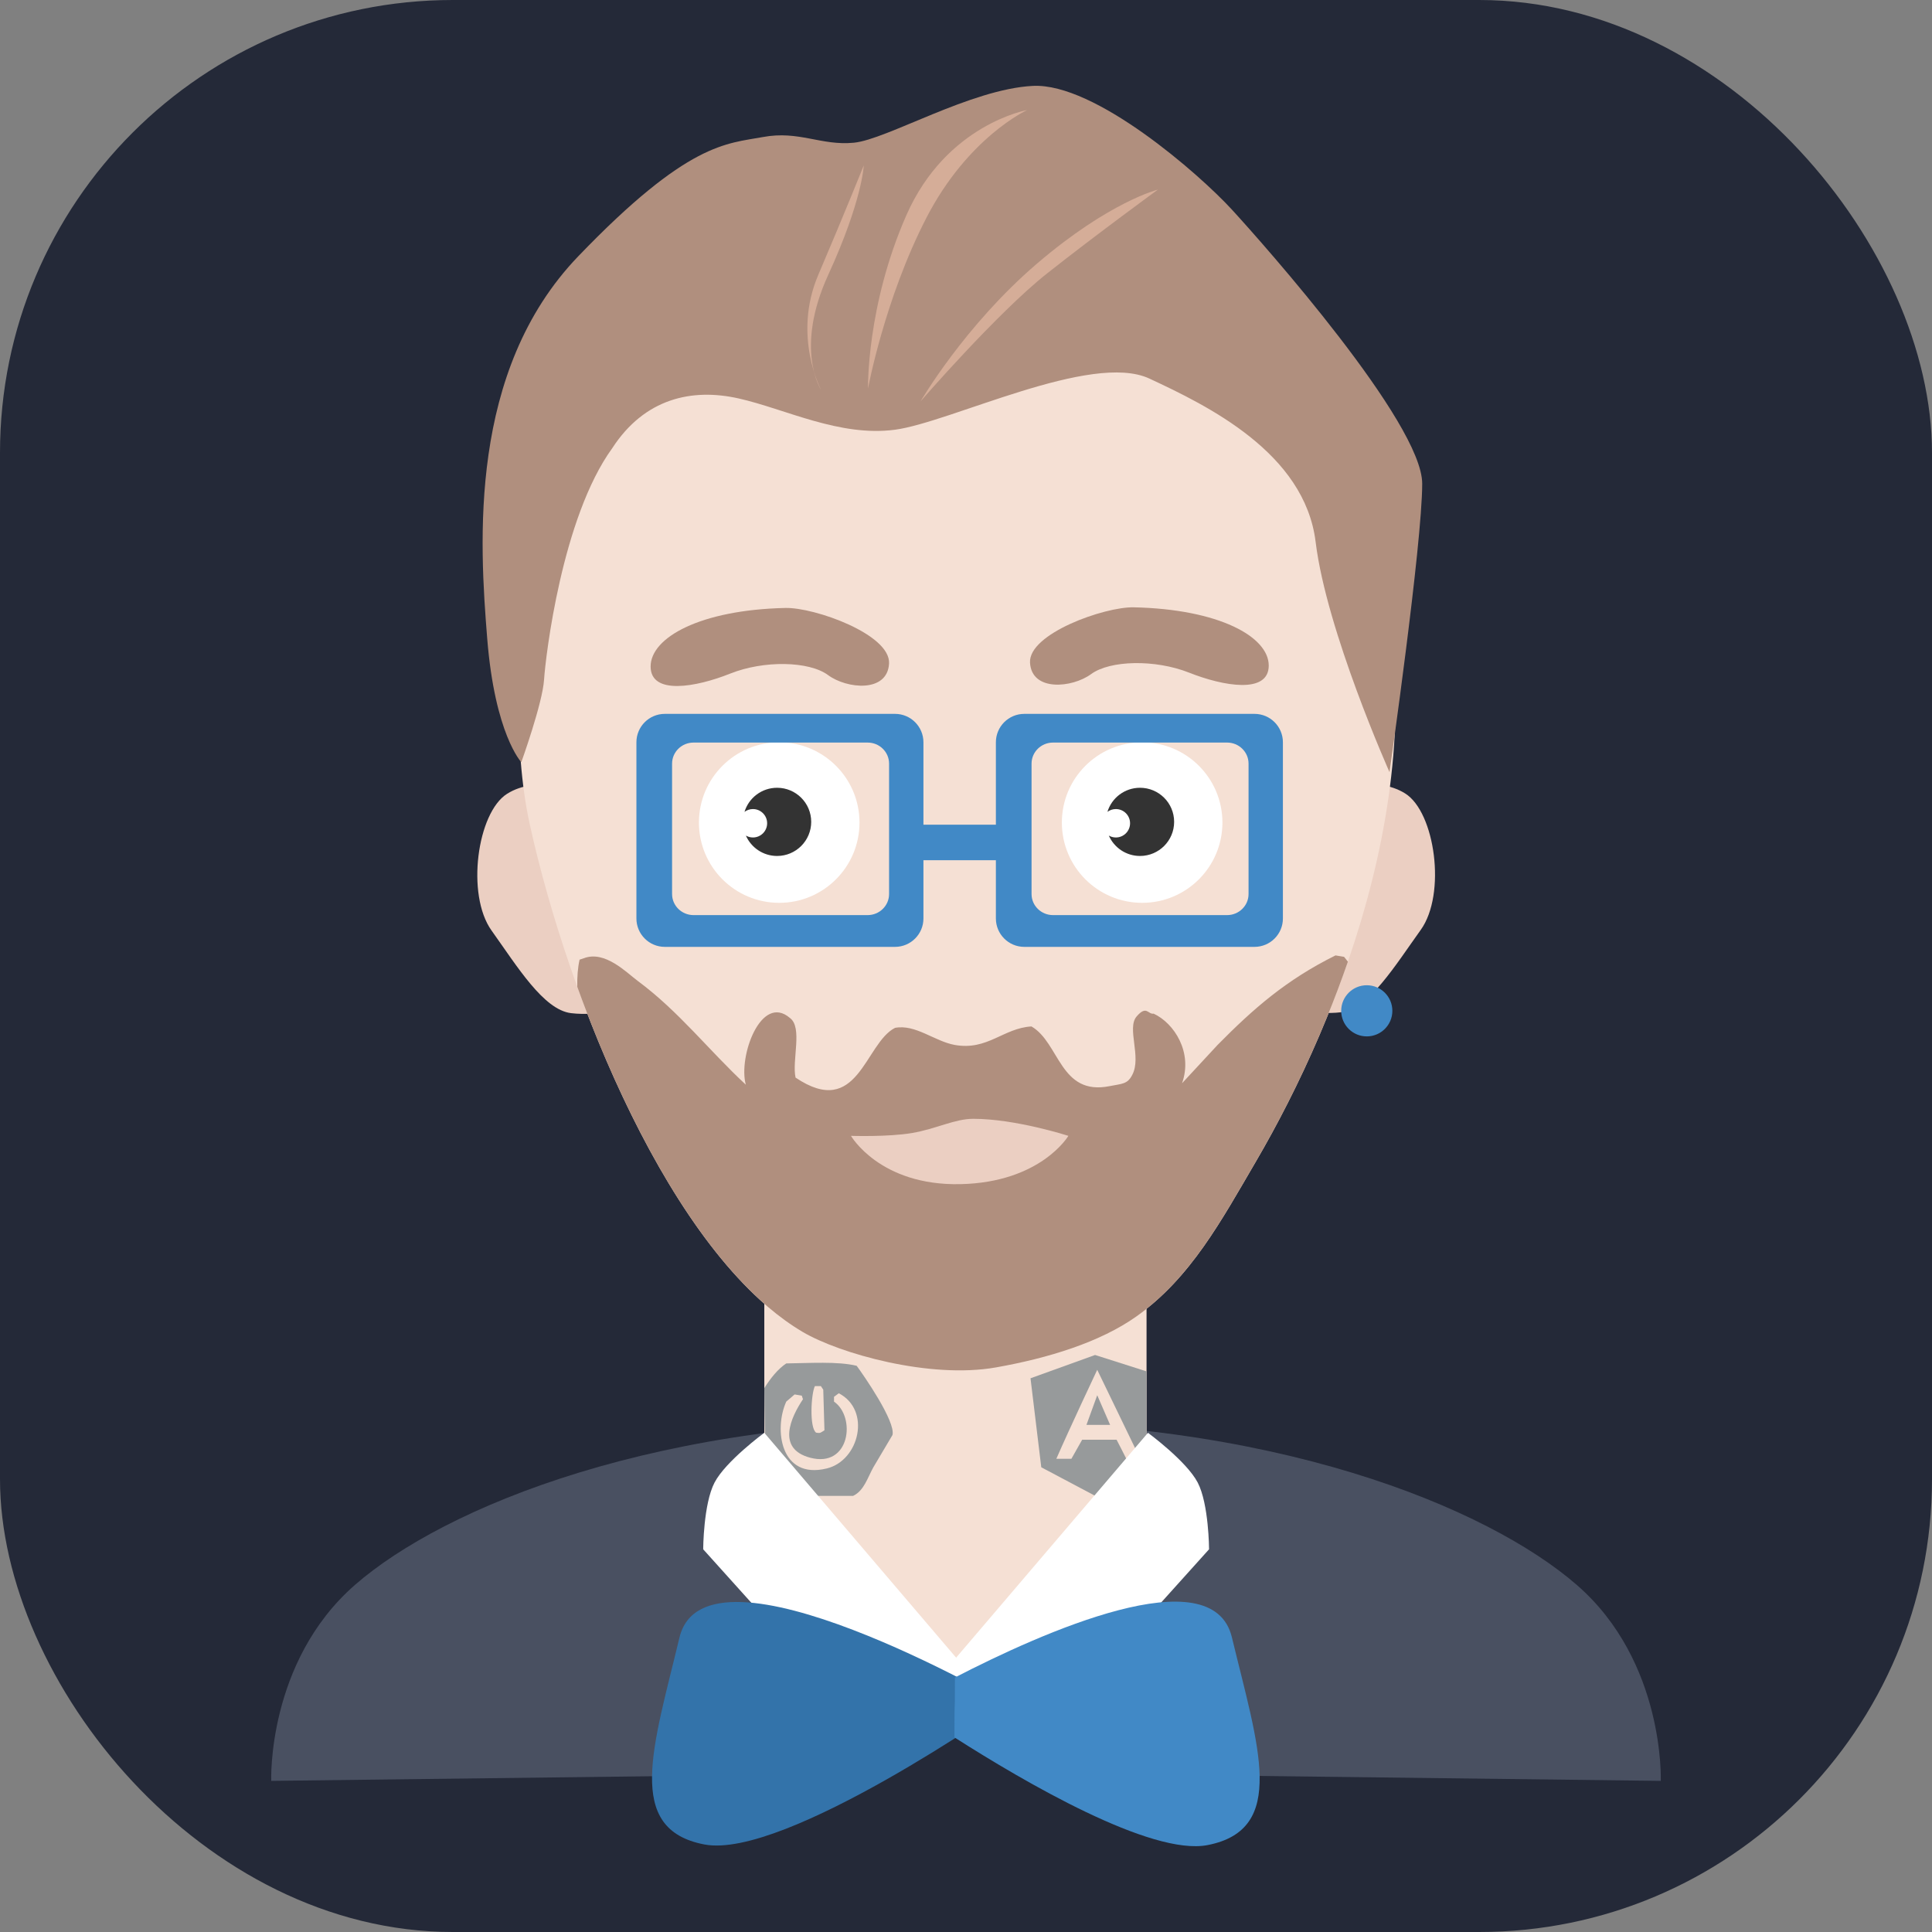 <?xml version="1.0" encoding="UTF-8" standalone="no" ?>
<!DOCTYPE svg PUBLIC "-//W3C//DTD SVG 1.1//EN" "http://www.w3.org/Graphics/SVG/1.1/DTD/svg11.dtd">
<svg xmlns="http://www.w3.org/2000/svg" xmlns:xlink="http://www.w3.org/1999/xlink" version="1.1" width="256" height="256" viewBox="0 0 256 256" xml:space="preserve">
<rect x="0" y="0" width="256" height="256" fill="#808080" stroke="none"/>
<rect width="256" height="256" rx="60" fill="#242938"/>

<g transform="matrix(0.458 0 0 0.458 128 128)" id="itKEusFoWg5J7p9a8dLCu"  >
<g style=""   >
		<g transform="matrix(1 0 0 1 83.05 183.801)" id="L-rnIUPqlgGFTV9CteTRk"  >
<path style="stroke: none; stroke-width: 1; stroke-dasharray: none; stroke-linecap: butt; stroke-dashoffset: 0; stroke-linejoin: miter; stroke-miterlimit: 4; fill: rgb(73,80,97); fill-rule: evenodd; opacity: 1;"  transform=" translate(-284.068, -438.45)" d="M 402.025 490.403 C 402.025 490.403 403.3 455.985 377.776 433.755 C 352.253 411.524 289.855 385.175 198.992 386.548 C 108.13 387.921 234.338 488.351 234.338 488.351 L 402.025 490.403 z" stroke-linecap="round" />
</g>
		<g transform="matrix(1 0 0 1 -83.02 183.731)" id="jOMKm1rrIY0A7LKHKXR7L"  >
<path style="stroke: none; stroke-width: 1; stroke-dasharray: none; stroke-linecap: butt; stroke-dashoffset: 0; stroke-linejoin: miter; stroke-miterlimit: 4; fill: rgb(73,80,97); fill-rule: evenodd; opacity: 1;"  transform=" translate(-117.998, -438.38)" d="M 0.011 490.403 C 0.011 490.403 -1.264 455.939 24.266 433.679 C 49.796 411.418 112.209 385.034 203.094 386.408 C 293.979 387.782 167.739 488.348 167.739 488.348 C 167.739 488.348 110.943 489.044 63.451 489.626 C 29.329 490.043 0.011 490.403 0.011 490.403 z" stroke-linecap="round" />
</g>
		<g transform="matrix(1 0 0 1 -119.192 -19.313)" id="KpLNDg9k2eXPNHVRFq9_2"  >
<path style="stroke: none; stroke-width: 1; stroke-dasharray: none; stroke-linecap: butt; stroke-dashoffset: 0; stroke-linejoin: miter; stroke-miterlimit: 4; fill: rgb(235,207,194); fill-rule: evenodd; opacity: 1;"  transform=" translate(-81.826, -235.335)" d="M 88.405 203.989 C 88.405 203.989 76.942 199.381 68.272 204.813 C 59.602 210.245 56.331 233.999 63.752 244.383 C 71.174 254.766 78.783 267.32 86.761 268.29 C 94.74 269.259 104.018 266.641 104.018 266.641 L 100.731 234.903 L 88.405 203.989 z" stroke-linecap="round" />
</g>
		<g transform="matrix(1 0 0 1 113.489 -19.486)" id="KmPyx4xyWo6r_vun1GI-n"  >
<path style="stroke: none; stroke-width: 1; stroke-dasharray: none; stroke-linecap: butt; stroke-dashoffset: 0; stroke-linejoin: miter; stroke-miterlimit: 4; fill: rgb(235,207,194); fill-rule: evenodd; opacity: 1;"  transform=" translate(-314.507, -235.162)" d="M 307.924 203.903 C 307.924 203.903 319.393 199.308 328.068 204.725 C 336.743 210.142 340.016 233.831 332.59 244.185 C 325.164 254.54 317.551 267.059 309.568 268.026 C 301.585 268.993 292.302 266.382 292.302 266.382 L 295.591 234.731 L 307.924 203.903 z" stroke-linecap="round" />
</g>
		<g transform="matrix(1 0 0 1 115.951 12.966)" id="GFOchvnXi5Czcv-Kt0AIJ"  >
<path style="stroke: none; stroke-width: 1; stroke-dasharray: none; stroke-linecap: butt; stroke-dashoffset: 0; stroke-linejoin: miter; stroke-miterlimit: 4; fill: rgb(65,137,198); fill-rule: evenodd; opacity: 1;"  transform=" translate(-316.968, -267.615)" d="M 316.968 260.216 C 321.055 260.216 324.368 263.529 324.368 267.615 C 324.368 271.701 321.055 275.014 316.968 275.014 C 312.881 275.014 309.568 271.701 309.568 267.615 C 309.569 263.529 312.882 260.216 316.968 260.216 z" stroke-linecap="round" />
</g>
		<g transform="matrix(1 0 0 1 -3.059 147.691)" id="NQN_z6HlJhbV8UyvvsQ3u"  >
<path style="stroke: none; stroke-width: 1; stroke-dasharray: none; stroke-linecap: butt; stroke-dashoffset: 0; stroke-linejoin: miter; stroke-miterlimit: 4; fill: rgb(245,224,212); fill-rule: evenodd; opacity: 1;"  transform=" translate(-197.958, -402.34)" d="M 253.253 348.185 L 142.663 348.185 L 142.663 431.495 L 198.033 456.495 L 253.253 431.495 L 253.253 348.185 z" stroke-linecap="round" />
</g>
		<g transform="matrix(1 0 0 1 -2.548 -46.221)" id="fmcDIoJXCm-0Z_73FCHHF"  >
<path style="stroke: none; stroke-width: 1; stroke-dasharray: none; stroke-linecap: butt; stroke-dashoffset: 0; stroke-linejoin: miter; stroke-miterlimit: 4; fill: rgb(245,224,212); fill-rule: evenodd; opacity: 1;"  transform=" translate(-198.47, -208.428)" d="M 192.816 45.238 C 262.579 44.166 302.169 79.588 318.613 131.969 C 338.82 196.34 309.2 269.652 284.903 311.186 C 274.946 328.207 266.063 344.834 250.371 355.99 C 239.801 363.505 224.846 368.099 209.672 370.788 C 190.537 374.178 164.394 366.788 153.762 360.512 C 115.785 338.093 86.013 264.512 74.831 213.768 C 69.809 190.978 70.813 158.389 76.887 137.724 C 88.815 97.138 111.223 68.667 148.829 53.87 C 158.086 50.227 168.526 48.493 179.25 46.471 C 183.772 46.061 188.295 45.649 192.816 45.238 z" stroke-linecap="round" />
</g>
		<g transform="matrix(1 0 0 1 -54.039 -41.498)" id="fzZqxu1T_bwrDnh0WD_3T"  >
<path style="stroke: none; stroke-width: 1; stroke-dasharray: none; stroke-linecap: butt; stroke-dashoffset: 0; stroke-linejoin: miter; stroke-miterlimit: 4; fill: rgb(255,255,255); fill-rule: evenodd; opacity: 1;"  transform=" translate(-146.979, -213.151)" d="M 146.979 189.927 C 159.807 189.927 170.206 200.325 170.206 213.151 C 170.206 225.977 159.807 236.375 146.979 236.375 C 134.151 236.375 123.752 225.977 123.752 213.151 C 123.751 200.325 134.151 189.927 146.979 189.927 z" stroke-linecap="round" />
</g>
		<g transform="matrix(1 0 0 1 -54.434 -41.699)" id="uK9_OoSqg_tNTFrndyT7I"  >
<path style="stroke: none; stroke-width: 1; stroke-dasharray: none; stroke-linecap: butt; stroke-dashoffset: 0; stroke-linejoin: miter; stroke-miterlimit: 4; fill: rgb(51,51,51); fill-rule: evenodd; opacity: 1;"  transform=" translate(-146.583, -212.95)" d="M 156.233 212.945 C 156.233 218.395 151.813 222.815 146.363 222.815 C 142.323 222.815 138.853 220.385 137.333 216.915 C 137.933 217.265 138.633 217.465 139.373 217.465 C 141.643 217.465 143.483 215.625 143.483 213.355 C 143.483 211.085 141.643 209.245 139.373 209.245 C 138.463 209.245 137.623 209.545 136.933 210.055 C 138.163 206.015 141.923 203.085 146.363 203.085 C 151.813 203.085 156.233 207.495 156.233 212.945 z" stroke-linecap="round" />
</g>
		<g transform="matrix(1 0 0 1 50.961 -41.498)" id="q2byKfNc1Y5khIJq9VvQn"  >
<path style="stroke: none; stroke-width: 1; stroke-dasharray: none; stroke-linecap: butt; stroke-dashoffset: 0; stroke-linejoin: miter; stroke-miterlimit: 4; fill: rgb(255,255,255); fill-rule: evenodd; opacity: 1;"  transform=" translate(-251.979, -213.151)" d="M 251.979 189.927 C 264.807 189.927 275.206 200.325 275.206 213.151 C 275.206 225.977 264.807 236.375 251.979 236.375 C 239.151 236.375 228.752 225.977 228.752 213.151 C 228.751 200.325 239.151 189.927 251.979 189.927 z" stroke-linecap="round" />
</g>
		<g transform="matrix(1 0 0 1 50.566 -41.699)" id="rG4zIQoJYETbjqRS7jMMw"  >
<path style="stroke: none; stroke-width: 1; stroke-dasharray: none; stroke-linecap: butt; stroke-dashoffset: 0; stroke-linejoin: miter; stroke-miterlimit: 4; fill: rgb(51,51,51); fill-rule: evenodd; opacity: 1;"  transform=" translate(-251.583, -212.95)" d="M 261.233 212.945 C 261.233 218.395 256.813 222.815 251.363 222.815 C 247.323 222.815 243.853 220.385 242.333 216.915 C 242.933 217.265 243.633 217.465 244.373 217.465 C 246.643 217.465 248.483 215.625 248.483 213.355 C 248.483 211.085 246.643 209.245 244.373 209.245 C 243.463 209.245 242.623 209.545 241.933 210.055 C 243.163 206.015 246.923 203.085 251.363 203.085 C 256.813 203.085 261.233 207.495 261.233 212.945 z" stroke-linecap="round" />
</g>
		<g transform="matrix(1 0 0 1 -0.596 -35.742)" id="hX-XXNx0wCD5PQSrL-7PZ"  >
<path style="stroke: none; stroke-width: 1; stroke-dasharray: none; stroke-linecap: butt; stroke-dashoffset: 0; stroke-linejoin: miter; stroke-miterlimit: 4; fill: rgb(65,137,198); fill-rule: evenodd; opacity: 1;"  transform=" translate(-200.422, -218.906)" d="M 187.883 213.768 L 212.96 213.768 L 212.96 224.044 L 187.883 224.044 L 187.883 213.768 z" stroke-linecap="round" />
</g>
		<g transform="matrix(1 0 0 1 -53.834 -39.239)" id="vaN879gECKmpM6bRYKhUl"  >
<path style="stroke: none; stroke-width: 1; stroke-dasharray: none; stroke-linecap: butt; stroke-dashoffset: 0; stroke-linejoin: miter; stroke-miterlimit: 4; fill: rgb(65,137,198); fill-rule: evenodd; opacity: 1;"  transform=" translate(-147.183, -215.41)" d="M 180.483 181.705 L 113.883 181.705 C 109.343 181.705 105.663 185.385 105.663 189.925 L 105.663 240.895 C 105.663 245.435 109.343 249.115 113.883 249.115 L 180.483 249.115 C 185.023 249.115 188.703 245.435 188.703 240.895 L 188.703 189.925 C 188.703 185.385 185.023 181.705 180.483 181.705 z M 178.763 233.835 C 178.763 237.195 175.983 239.925 172.553 239.925 L 122.203 239.925 C 118.763 239.925 115.983 237.195 115.983 233.835 L 115.983 196.095 C 115.983 192.735 118.763 190.005 122.203 190.005 L 172.553 190.005 C 175.983 190.005 178.763 192.735 178.763 196.095 L 178.763 233.835 z" stroke-linecap="round" />
</g>
		<g transform="matrix(1 0 0 1 50.166 -39.239)" id="sMNgm50QLNUGmGhJ8UROu"  >
<path style="stroke: none; stroke-width: 1; stroke-dasharray: none; stroke-linecap: butt; stroke-dashoffset: 0; stroke-linejoin: miter; stroke-miterlimit: 4; fill: rgb(65,137,198); fill-rule: evenodd; opacity: 1;"  transform=" translate(-251.183, -215.41)" d="M 284.483 181.705 L 217.883 181.705 C 213.343 181.705 209.663 185.385 209.663 189.925 L 209.663 240.895 C 209.663 245.435 213.343 249.115 217.883 249.115 L 284.483 249.115 C 289.023 249.115 292.703 245.435 292.703 240.895 L 292.703 189.925 C 292.703 185.385 289.023 181.705 284.483 181.705 z M 282.763 233.835 C 282.763 237.195 279.983 239.925 276.553 239.925 L 226.203 239.925 C 222.763 239.925 219.983 237.195 219.983 233.835 L 219.983 196.095 C 219.983 192.735 222.763 190.005 226.203 190.005 L 276.553 190.005 C 279.983 190.005 282.763 192.735 282.763 196.095 L 282.763 233.835 z" stroke-linecap="round" />
</g>
		<g transform="matrix(1 0 0 1 -56.747 -92.299)" id="OAx_fc27H9YT2skt1292s"  >
<path style="stroke: none; stroke-width: 1; stroke-dasharray: none; stroke-linecap: butt; stroke-dashoffset: 0; stroke-linejoin: miter; stroke-miterlimit: 4; fill: rgb(176,143,126); fill-rule: evenodd; opacity: 1;"  transform=" translate(-144.271, -162.349)" d="M 148.783 151.061 C 124.085 151.601 109.775 159.635 109.775 167.998 C 109.775 176.362 122.926 173.99 132.77 170.064 C 142.613 166.138 155.642 166.443 161.102 170.477 C 166.562 174.511 178.266 175.642 178.758 167.172 C 179.25 158.702 157.203 150.878 148.783 151.061 z" stroke-linecap="round" />
</g>
		<g transform="matrix(1 0 0 1 53.049 -92.539)" id="cebF0ceQOjlchJ4pY7yvY"  >
<path style="stroke: none; stroke-width: 1; stroke-dasharray: none; stroke-linecap: butt; stroke-dashoffset: 0; stroke-linejoin: miter; stroke-miterlimit: 4; fill: rgb(176,143,126); fill-rule: evenodd; opacity: 1;"  transform=" translate(-254.066, -162.11)" d="M 249.548 150.878 C 274.276 151.415 288.603 159.409 288.603 167.731 C 288.603 176.053 275.437 173.693 265.581 169.786 C 255.726 165.88 242.681 166.183 237.215 170.197 C 231.749 174.211 220.031 175.337 219.538 166.909 C 219.045 158.48 241.117 150.694 249.548 150.878 z" stroke-linecap="round" />
</g>
		<g transform="matrix(1 0 0 1 -0.993 56.963)" id="pTIUbHxpu_KBegB6IWGAx"  >
<path style="stroke: none; stroke-width: 1; stroke-dasharray: none; stroke-linecap: butt; stroke-dashoffset: 0; stroke-linejoin: miter; stroke-miterlimit: 4; fill: rgb(176,143,126); fill-rule: evenodd; opacity: 1;"  transform=" translate(-200.024, -311.612)" d="M 311.503 253.395 C 303.813 275.685 293.983 295.655 284.903 311.185 C 274.943 328.205 266.063 344.835 250.373 355.995 C 239.803 363.505 224.843 368.095 209.673 370.785 C 190.533 374.175 164.393 366.785 153.763 360.515 C 126.533 344.445 103.523 302.065 88.553 260.665 C 88.503 257.825 88.693 255.145 89.223 252.815 C 89.633 252.685 90.043 252.545 90.453 252.405 C 96.553 250.055 102.813 256.565 106.073 258.985 C 118.023 267.845 126.613 279.055 137.313 288.985 C 135.063 280.805 141.753 262.535 150.063 269.675 C 153.823 272.405 150.613 281.925 151.703 286.935 C 169.843 299.145 171.703 276.995 180.483 272.545 C 186.383 271.415 191.933 276.435 197.753 277.485 C 207.243 279.185 211.803 272.615 219.953 272.135 C 228.123 276.855 228.183 292.285 242.563 289.405 C 246.133 288.685 247.733 288.905 249.133 286.115 C 251.853 280.935 247.463 272.645 250.373 269.255 C 253.273 265.875 253.663 268.715 255.303 268.435 C 261.263 271.195 266.693 279.635 263.523 288.575 C 266.953 284.875 270.373 281.175 273.803 277.485 C 284.223 266.925 293.693 258.645 307.923 251.585 C 308.743 251.725 309.573 251.855 310.393 251.995 C 310.763 252.465 311.133 252.925 311.503 253.395 z" stroke-linecap="round" />
</g>
		<g transform="matrix(1 0 0 1 -1.829 53.667)" id="dDAUH3-V17puAWhvsDIqQ"  >
<path style="stroke: none; stroke-width: 1; stroke-dasharray: none; stroke-linecap: butt; stroke-dashoffset: 0; stroke-linejoin: miter; stroke-miterlimit: 4; fill: rgb(235,207,194); fill-rule: evenodd; opacity: 1;"  transform=" translate(-199.189, -308.315)" d="M 167.739 303.787 C 167.739 303.787 176.091 318.265 199.394 317.763 C 222.697 317.26 230.638 303.787 230.638 303.787 C 230.638 303.787 215.403 298.855 203.094 298.855 C 197.806 298.855 192.357 301.784 185.417 302.966 C 178.476 304.147 167.739 303.787 167.739 303.787 z" stroke-linecap="round" />
</g>
		<g transform="matrix(1 0 0 1 35.45 133.072)" id="c_cPtwwa96rlT-p0inWoV"  >
<path style="stroke: none; stroke-width: 1; stroke-dasharray: none; stroke-linecap: butt; stroke-dashoffset: 0; stroke-linejoin: miter; stroke-miterlimit: 4; fill: rgb(151,154,155); fill-rule: evenodd; opacity: 1;"  transform=" translate(-236.468, -387.721)" d="M 238.36 367.185 C 232.134 369.429 225.908 371.684 219.682 373.928 C 220.716 382.51 221.762 391.092 222.795 399.674 C 228.187 402.531 233.591 405.399 238.983 408.256 C 243.74 405.583 248.497 402.911 253.253 400.226 L 253.253 371.93 C 248.284 370.348 243.328 368.766 238.36 367.185 z M 247.375 397.173 C 247.375 397.099 244.586 391.705 244.586 391.705 C 244.586 391.705 238.148 391.705 234.624 391.705 C 233.59 393.544 232.545 395.383 231.511 397.222 L 227.153 397.222 C 230.889 388.64 238.983 371.476 238.983 371.476 L 251.435 397.222 L 247.375 397.173 z" stroke-linecap="round" />
</g>
		<g transform="matrix(1 0 0 1 38.27 128.473)" id="f5CLx2PYDfpOIMCzOtQUY"  >
<path style="stroke: none; stroke-width: 1; stroke-dasharray: none; stroke-linecap: butt; stroke-dashoffset: 0; stroke-linejoin: miter; stroke-miterlimit: 4; fill: rgb(151,154,155); fill-rule: nonzero; opacity: 1;"  transform=" translate(-239.288, -383.122)" d="M 242.712 387.412 L 235.864 387.412 L 238.986 378.831 z" stroke-linecap="round" />
</g>
		<g transform="matrix(1 0 0 1 -39.778 134.048)" id="ZYFlUpqeW0UaMdqvpvCa3"  >
<path style="stroke: none; stroke-width: 1; stroke-dasharray: none; stroke-linecap: butt; stroke-dashoffset: 0; stroke-linejoin: miter; stroke-miterlimit: 4; fill: rgb(151,154,155); fill-rule: evenodd; opacity: 1;"  transform=" translate(-161.24, -388.696)" d="M 169.389 370.317 C 163.951 368.974 155.592 369.554 149.018 369.626 C 146.6 371.248 144.499 373.852 142.662 376.779 C 142.662 382.174 143.051 396.439 143.051 402.343 C 144.745 404.794 146.518 406.835 147.981 407.952 L 168.352 407.952 C 171.525 406.46 172.544 402.659 174.222 399.665 C 176.062 396.557 177.906 393.45 179.746 390.342 C 180.728 386.448 171.329 372.938 169.389 370.317 z M 157.304 376.187 L 159.03 376.187 C 159.261 376.532 159.489 376.878 159.721 377.223 C 159.835 381.135 159.952 385.05 160.066 388.963 C 158.961 389.643 158.978 389.895 157.649 389.654 C 155.65 388.195 156.21 378.313 157.304 376.187 z M 160.757 400.011 C 147.27 403.319 145.406 388.634 149.017 380.675 C 149.822 379.984 150.629 379.294 151.434 378.603 C 152.125 378.717 152.815 378.834 153.506 378.948 C 153.62 379.293 153.737 379.639 153.851 379.984 C 150.377 385.187 146.093 394.292 155.923 396.903 C 167.49 399.976 169.24 385.084 162.829 380.675 L 162.829 379.294 C 163.288 378.949 163.751 378.603 164.21 378.258 C 173.629 383.141 170.18 397.701 160.757 400.011 z" stroke-linecap="round" />
</g>
		<g transform="matrix(1 0 0 1 31.676 174.508)" id="3DpFwS3tHagB5_5h4UrZA"  >
<path style="stroke: none; stroke-width: 1; stroke-dasharray: none; stroke-linecap: butt; stroke-dashoffset: 0; stroke-linejoin: miter; stroke-miterlimit: 4; fill: rgb(255,255,255); fill-rule: evenodd; opacity: 1;"  transform=" translate(-232.694, -429.156)" d="M 253.659 389.696 L 194.05 459.574 L 230.638 468.617 L 271.337 423.402 C 271.337 423.402 271.292 410.289 268.048 404.083 C 264.804 397.877 253.659 389.696 253.659 389.696 z" stroke-linecap="round" />
</g>
		<g transform="matrix(1 0 0 1 -37.39 174.508)" id="Ya_rSsmeZfz7fLkcEh3y2"  >
<path style="stroke: none; stroke-width: 1; stroke-dasharray: none; stroke-linecap: butt; stroke-dashoffset: 0; stroke-linejoin: miter; stroke-miterlimit: 4; fill: rgb(255,255,255); fill-rule: evenodd; opacity: 1;"  transform=" translate(-163.627, -429.156)" d="M 142.662 389.696 L 202.271 459.574 L 165.683 468.617 L 124.984 423.402 C 124.984 423.402 125.029 410.289 128.273 404.083 C 131.517 397.877 142.662 389.696 142.662 389.696 z" stroke-linecap="round" />
</g>
		<g transform="matrix(1 0 0 1 -3.932 -155.37)" id="Fq5jWbRaCLJxHburJZrEY"  >
<path style="stroke: none; stroke-width: 1; stroke-dasharray: none; stroke-linecap: butt; stroke-dashoffset: 0; stroke-linejoin: miter; stroke-miterlimit: 4; fill: rgb(176,143,126); fill-rule: evenodd; opacity: 1;"  transform=" translate(-197.085, -99.279)" d="M 72.364 195.682 C 72.364 195.682 78.497 178.662 78.942 171.841 C 79.387 165.02 84.113 124.898 98.675 104.84 C 108.043 90.402 121.751 87.408 135.263 90.453 C 148.775 93.499 164.429 101.628 180.484 99.496 C 196.539 97.364 237.301 76.884 254.071 84.698 C 270.841 92.513 299.017 106.167 302.17 131.968 C 305.322 157.769 323.547 198.558 323.547 198.558 C 323.547 198.558 332.988 132.691 333.002 115.115 C 333.016 97.539 287.253 45.956 277.915 35.783 C 268.577 25.61 238.363 -0.89 220.36 0.023 C 202.357 0.937 178.113 15.551 168.561 16.465 C 159.009 17.379 152.731 12.873 142.251 14.821 C 131.771 16.769 120.659 16.192 88.808 49.349 C 56.958 82.506 60.274 132.201 62.498 159.921 C 64.722 187.641 72.364 195.682 72.364 195.682 z" stroke-linecap="round" />
</g>
		<g transform="matrix(1 0 0 1 -37.735 -199.135)" id="x310-CvSCrjt0NK3PqQGD"  >
<path style="stroke: none; stroke-width: 1; stroke-dasharray: none; stroke-linecap: butt; stroke-dashoffset: 0; stroke-linejoin: miter; stroke-miterlimit: 4; fill: rgb(213,173,152); fill-rule: evenodd; opacity: 1;"  transform=" translate(-163.283, -55.514)" d="M 159.106 87.987 C 159.106 87.987 151.274 76.253 161.162 54.692 C 171.049 33.131 171.439 23.041 171.439 23.041 C 171.439 23.041 165.839 36.999 158.284 54.692 C 150.728 72.385 159.106 87.987 159.106 87.987 z" stroke-linecap="round" />
</g>
		<g transform="matrix(1 0 0 1 21.192 -193.995)" id="9anno4zpWkFvhPSLhb1d6"  >
<path style="stroke: none; stroke-width: 1; stroke-dasharray: none; stroke-linecap: butt; stroke-dashoffset: 0; stroke-linejoin: miter; stroke-miterlimit: 4; fill: rgb(213,173,152); fill-rule: evenodd; opacity: 1;"  transform=" translate(-222.21, -60.653)" d="M 187.883 91.276 C 187.883 91.276 210.087 65.647 224.471 54.282 C 238.855 42.917 256.537 30.03 256.537 30.03 C 256.537 30.03 242.569 33.468 221.594 51.405 C 200.618 69.341 187.883 91.276 187.883 91.276 z" stroke-linecap="round" />
</g>
		<g transform="matrix(1 0 0 1 -5.325 -207.355)" id="z_y0fCzo45ciAx8UxdZF6"  >
<path style="stroke: none; stroke-width: 1; stroke-dasharray: none; stroke-linecap: butt; stroke-dashoffset: 0; stroke-linejoin: miter; stroke-miterlimit: 4; fill: rgb(213,173,152); fill-rule: evenodd; opacity: 1;"  transform=" translate(-195.693, -47.294)" d="M 172.672 87.576 C 172.672 87.576 172.193 63.747 183.772 37.428 C 195.35 11.11 218.716 7.011 218.716 7.011 C 218.716 7.011 201.609 14.795 189.528 38.251 C 177.447 61.706 172.672 87.576 172.672 87.576 z" stroke-linecap="round" />
</g>
		<g transform="matrix(1 0 0 1 -39.483 219.228)" id="uXS2C4ZZ2IkdqNfyYfxUT"  >
<path style="stroke: none; stroke-width: 1; stroke-dasharray: none; stroke-linecap: butt; stroke-dashoffset: 0; stroke-linejoin: miter; stroke-miterlimit: 4; fill: rgb(51,115,170); fill-rule: evenodd; opacity: 1;"  transform=" translate(-161.534, -473.877)" d="M 212.889 468.099 C 212.889 468.099 125.655 417.485 118.115 448.957 C 110.575 480.429 102.101 504.376 125.332 508.802 C 148.563 513.228 212.889 468.099 212.889 468.099 z" stroke-linecap="round" />
</g>
		<g transform="matrix(1 0 0 1 40.811 219.274)" id="xiOfOsLMSnnQczUkyCTcU"  >
<path style="stroke: none; stroke-width: 1; stroke-dasharray: none; stroke-linecap: butt; stroke-dashoffset: 0; stroke-linejoin: miter; stroke-miterlimit: 4; fill: rgb(65,137,198); fill-rule: evenodd; opacity: 1;"  transform=" translate(-241.829, -473.922)" d="M 197.809 460.493 C 222.85 447.549 272.283 425.39 277.941 448.856 C 285.557 480.442 294.084 504.469 270.909 508.98 C 254.623 512.15 218.009 490.797 197.681 477.824 C 197.66 462.481 197.831 475.611 197.809 460.493 z" stroke-linecap="round" />
</g>
</g>
</g>
</svg>